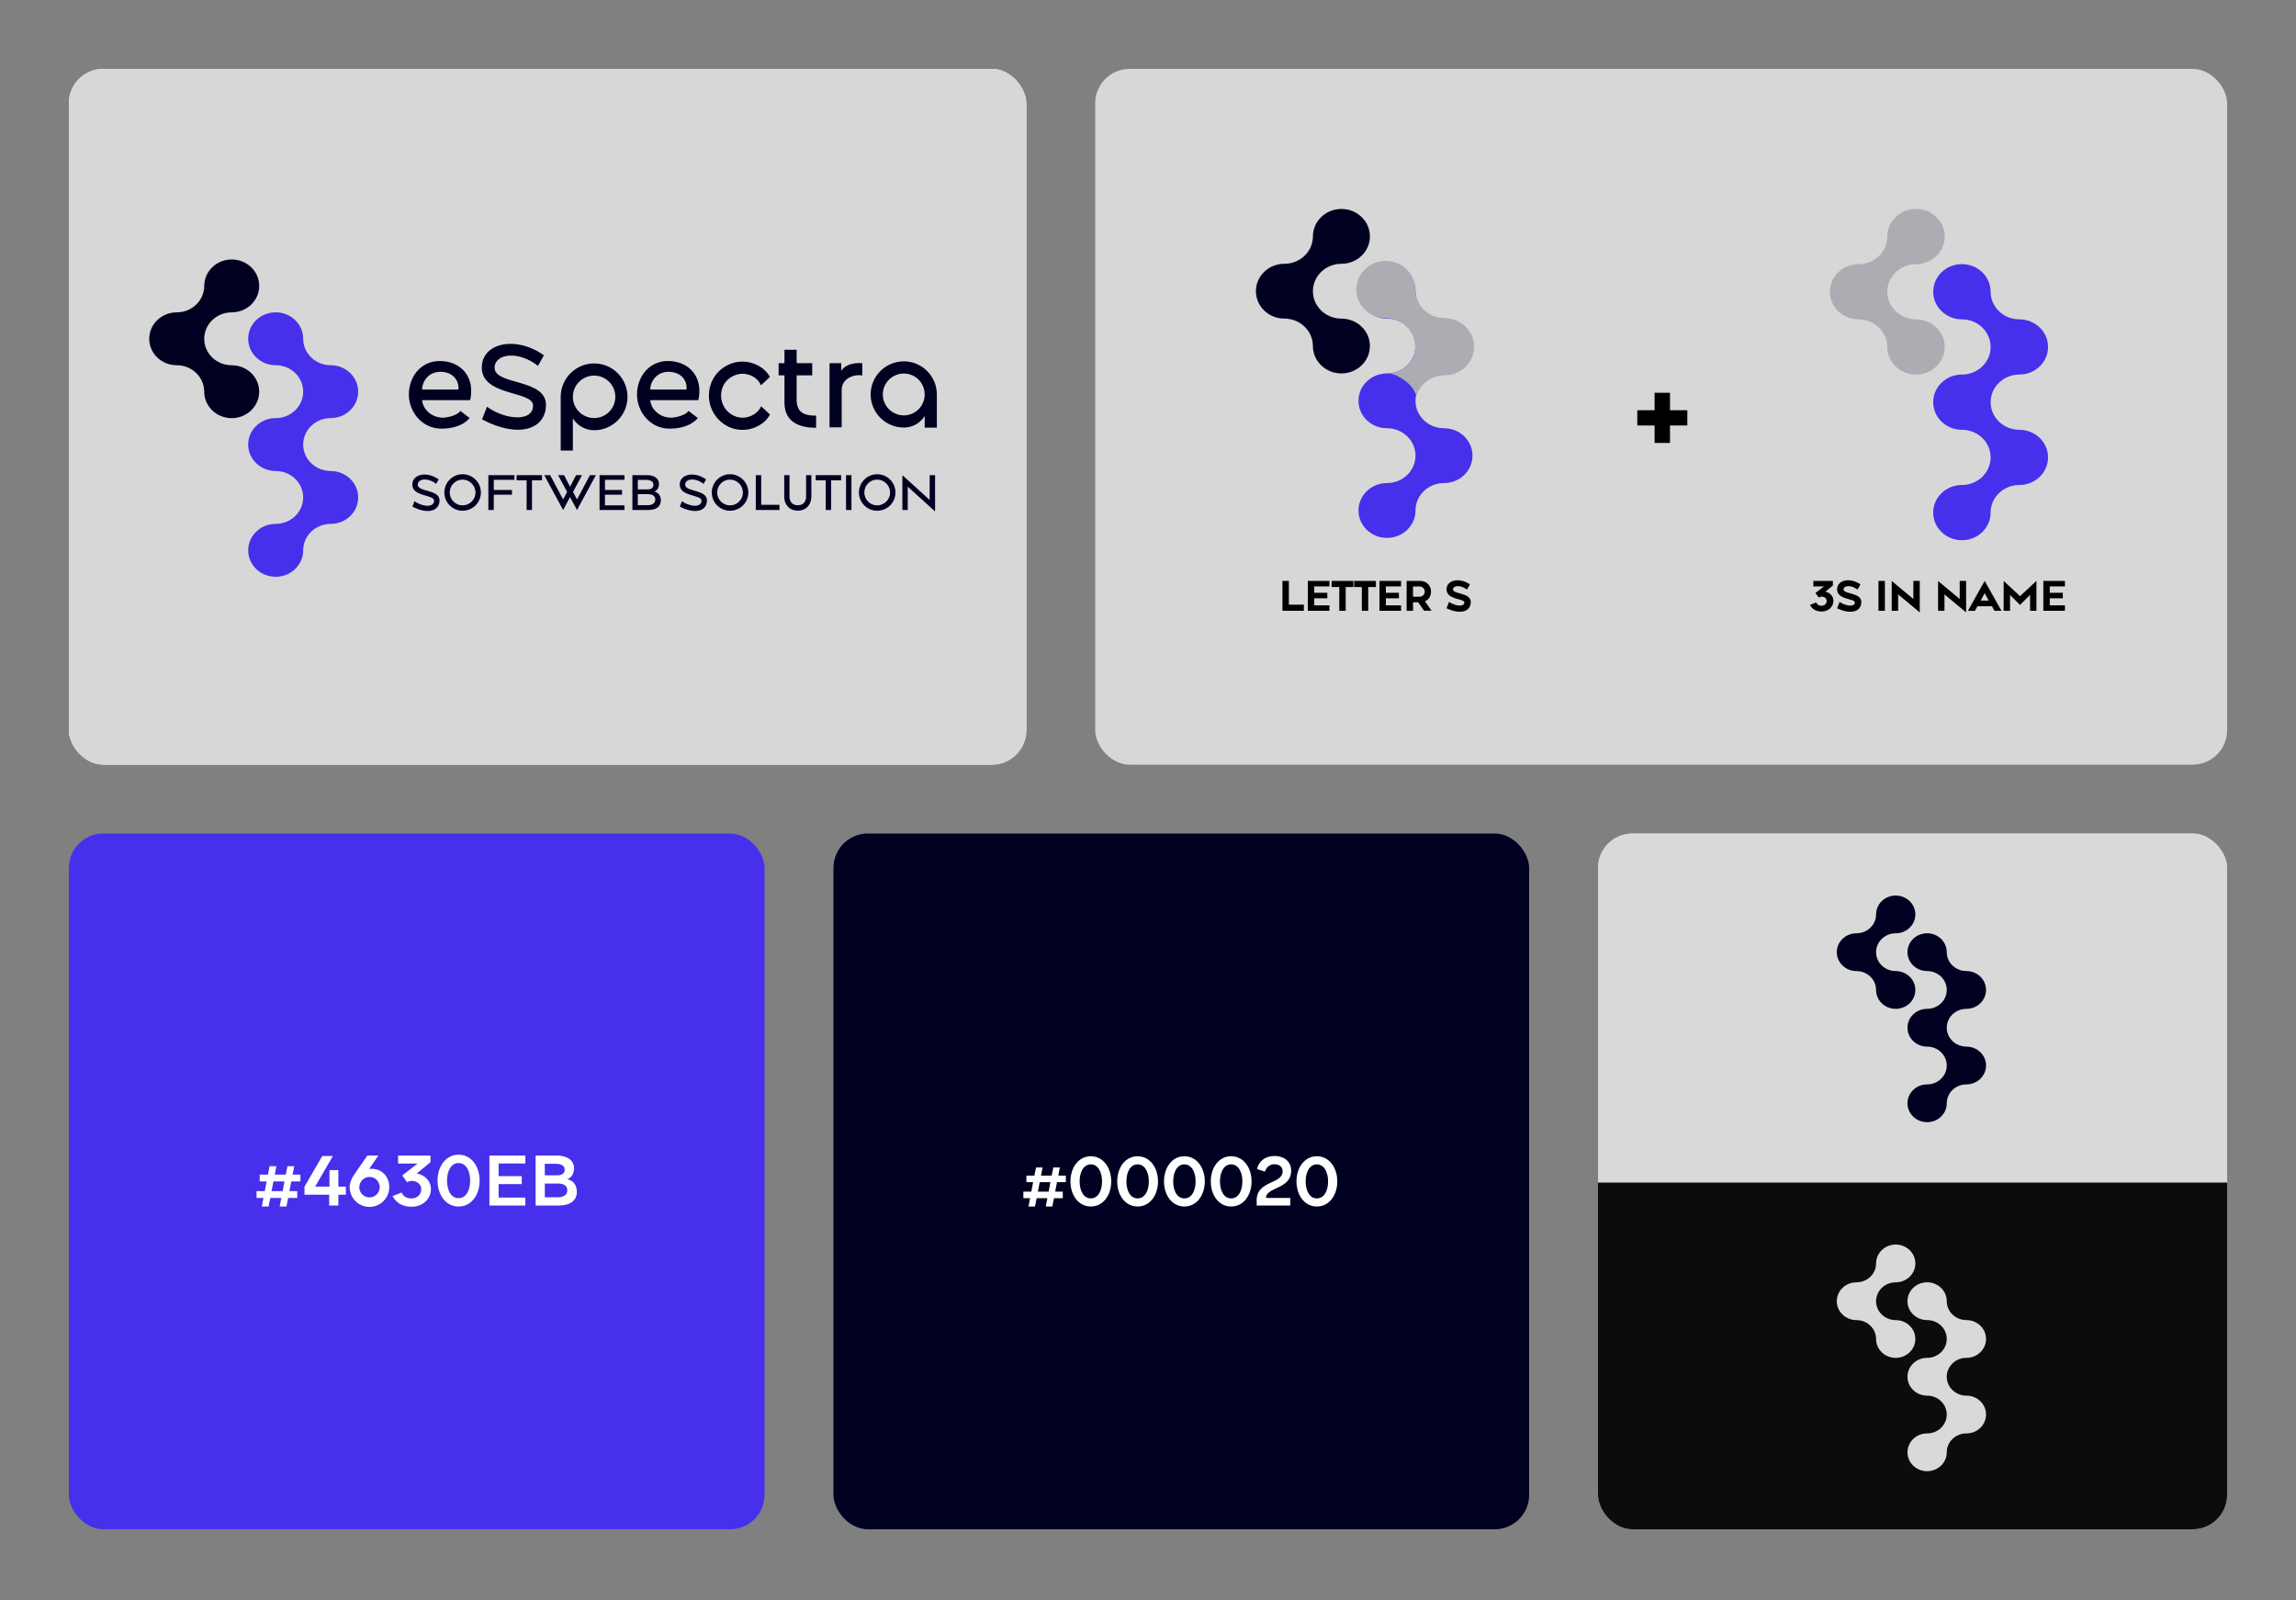 <svg width="1000" height="697" viewBox="0 0 1000 697" fill="none" xmlns="http://www.w3.org/2000/svg">
<rect x="0" y="0" width="1000" height="697" fill="#808080" stroke="none"/>
<rect x="30" y="30" width="417" height="303" rx="15" fill="white"/>
<rect x="30" y="30" width="417" height="303" rx="15" fill="#D7D7D7"/>
<rect x="40" y="93" width="397" height="178.185" rx="15" fill="#D7D7D7"/>
<g clip-path="url(#clip0_83_223)">
<path d="M112.893 170.578C112.893 176.936 107.534 182.095 100.917 182.095C94.301 182.095 88.942 176.941 88.942 170.578C88.942 164.214 83.582 159.06 76.966 159.06C70.349 159.06 65 153.906 65 147.548C65 141.189 70.359 136.03 76.976 136.03C83.592 136.03 88.952 130.876 88.952 124.513C88.952 118.149 94.311 113 100.922 113C107.534 113 112.898 118.154 112.898 124.517C112.898 130.881 107.539 136.035 100.922 136.035C94.306 136.035 88.947 141.189 88.947 147.552C88.947 153.915 94.306 159.07 100.922 159.07C107.539 159.07 112.898 164.224 112.898 170.587L112.893 170.578Z" fill="#000020"/>
<path d="M156 216.638C156 222.996 150.64 228.155 144.024 228.155C137.408 228.155 132.048 233.31 132.048 239.673C132.048 246.036 126.689 251.19 120.072 251.19C113.456 251.19 108.097 246.036 108.097 239.673C108.097 233.31 113.456 228.155 120.072 228.155C126.689 228.155 132.048 223.001 132.048 216.638C132.048 210.275 126.689 205.12 120.072 205.12C113.456 205.12 108.097 199.966 108.097 193.603C108.097 187.24 113.456 182.085 120.072 182.085C126.689 182.085 132.048 176.931 132.048 170.568C132.048 164.205 126.689 159.051 120.072 159.051C113.456 159.051 108.097 153.896 108.097 147.533C108.097 141.17 113.456 136.016 120.072 136.016C126.689 136.016 132.048 141.17 132.048 147.533C132.048 153.896 137.408 159.051 144.024 159.051C150.64 159.051 156 164.205 156 170.568C156 176.931 150.64 182.085 144.024 182.085C137.408 182.085 132.048 187.24 132.048 193.603C132.048 199.966 137.408 205.12 144.024 205.12C150.64 205.12 156 210.275 156 216.638Z" fill="#4630EB"/>
</g>
<path d="M192.218 186.676C183.685 186.676 178.067 179.15 178.067 171.889C178.067 164.098 183.261 157.208 191.582 157.208C200.645 157.261 207.058 164.045 204.779 174.274H183.844C184.162 178.249 187.978 181.853 192.801 181.906C195.027 181.906 199.373 180.793 200.486 178.938L204.567 182.065C201.811 185.298 197.2 186.676 192.218 186.676ZM183.844 169.663H199.585C200.115 166.695 198.048 161.925 191.741 161.925C186.706 161.925 183.844 166.059 183.844 169.663ZM209.963 182.648L212.083 177.136C220.245 182.966 232.17 183.814 232.17 176.606C232.223 170.034 209.274 172.737 209.857 159.593C210.281 149.046 225.28 146.237 236.887 154.77L234.29 159.328C226.075 152.756 215.687 153.816 215.422 159.964C215.051 167.861 237.788 164.734 237.788 176.288C237.788 187.047 225.757 191.022 209.963 182.648ZM258.78 187.365C254.805 187.365 251.36 185.245 249.505 182.171V196.216H244.205V172.843C244.205 164.787 250.777 158.268 258.78 158.268C266.783 158.268 273.302 164.787 273.302 172.843C273.302 180.846 266.783 187.365 258.78 187.365ZM258.78 163.568C253.692 163.568 249.505 167.702 249.505 172.843C249.505 177.931 253.692 182.065 258.78 182.065C263.868 182.065 268.002 177.931 268.002 172.843C268.002 167.702 263.868 163.568 258.78 163.568ZM291.593 186.676C283.06 186.676 277.442 179.15 277.442 171.889C277.442 164.098 282.636 157.208 290.957 157.208C300.02 157.261 306.433 164.045 304.154 174.274H283.219C283.537 178.249 287.353 181.853 292.176 181.906C294.402 181.906 298.748 180.793 299.861 178.938L303.942 182.065C301.186 185.298 296.575 186.676 291.593 186.676ZM283.219 169.663H298.96C299.49 166.695 297.423 161.925 291.116 161.925C286.081 161.925 283.219 166.059 283.219 169.663ZM323.33 187.206C315.38 187.206 308.755 180.475 308.755 172.313C308.755 163.356 315.963 157.473 323.33 157.473C328.471 157.473 333.241 160.229 335.308 164.151L331.439 167.808C329.849 164.151 326.139 162.773 323.489 162.773C318.931 162.773 314.055 166.271 314.055 172.313C314.055 177.56 318.295 181.906 323.489 181.906C327.04 181.906 330.379 179.68 331.492 176.924L335.361 180.528C333.241 184.503 328.471 187.206 323.33 187.206ZM355.45 186.305C349.991 186.305 341.67 184.927 341.67 175.387V163.462H339.126V158.162H341.67V152.332H346.97V158.162H353.754V163.462H346.97V174.168C346.97 180.528 351.687 181.005 355.45 181.005V186.305ZM361.296 186.093V158.162H366.384V161.554C367.815 158.904 371.79 157.844 375.553 158.162V163.515C370.995 162.826 366.596 165.37 366.596 169.769V186.093H361.296ZM393.676 186.199C385.673 186.199 379.207 179.733 379.207 171.783C379.207 163.833 385.673 157.367 393.676 157.367C401.573 157.367 408.039 163.833 408.039 171.783V186.252H402.739V181.164C400.937 184.132 397.545 186.199 393.676 186.199ZM393.676 180.899C398.658 180.899 402.739 176.818 402.739 171.783C402.739 166.748 398.658 162.667 393.676 162.667C388.588 162.667 384.507 166.748 384.507 171.783C384.507 176.818 388.588 180.899 393.676 180.899Z" fill="#000020"/>
<path d="M179.625 220.63L180.525 218.29C183.99 220.765 189.053 221.125 189.053 218.065C189.075 215.275 179.333 216.423 179.58 210.843C179.76 206.365 186.128 205.173 191.055 208.795L189.953 210.73C186.465 207.94 182.055 208.39 181.943 211C181.785 214.353 191.438 213.025 191.438 217.93C191.438 222.498 186.33 224.185 179.625 220.63ZM201.497 222.43C197.087 222.43 193.532 218.875 193.532 214.488C193.532 210.1 197.087 206.523 201.497 206.523C205.884 206.523 209.439 210.1 209.439 214.488C209.439 218.875 205.884 222.43 201.497 222.43ZM201.474 220.09C204.557 220.09 207.099 217.57 207.099 214.488C207.077 211.383 204.512 208.885 201.474 208.863C198.392 208.863 195.872 211.383 195.872 214.488C195.872 217.57 198.392 220.09 201.474 220.09ZM212.698 222.093V206.928H224.06V208.953H215.06V213.385H222.98V215.433H215.06V222.093H212.698ZM229.361 222.093V209.178H224.996V206.928H236.066V209.178H231.701V222.093H229.361ZM259.528 206.928L251.316 222.093L248.278 216.49L245.263 222.093L237.028 206.928H239.616L245.263 217.525L246.996 214.218L243.081 206.928H245.668L248.278 211.968L250.911 206.928H253.498L249.583 214.218L251.316 217.525L256.941 206.928H259.528ZM261.125 222.093V206.928H271.993V208.953H263.488V213.385H270.913V215.433H263.488V220.068H271.993V222.093H261.125ZM275.43 222.093V206.928H281.977C285.105 206.928 287.017 208.548 287.017 210.708C287.017 212.485 286.117 213.7 284.925 214.083C287.017 214.533 287.827 216.175 287.827 217.93C287.827 220.428 286.05 222.093 282.382 222.093H275.43ZM277.792 213.115H282.247C283.53 213.115 284.61 212.553 284.61 211.09C284.61 209.56 283.035 208.998 281.572 208.998H277.792V213.115ZM277.792 220H282.045C284.07 220 285.397 219.19 285.397 217.593C285.397 216.22 284.542 215.208 282.247 215.208H277.792V220ZM296.102 220.63L297.002 218.29C300.467 220.765 305.53 221.125 305.53 218.065C305.552 215.275 295.81 216.423 296.057 210.843C296.237 206.365 302.605 205.173 307.532 208.795L306.43 210.73C302.942 207.94 298.532 208.39 298.42 211C298.262 214.353 307.915 213.025 307.915 217.93C307.915 222.498 302.807 224.185 296.102 220.63ZM317.974 222.43C313.564 222.43 310.009 218.875 310.009 214.488C310.009 210.1 313.564 206.523 317.974 206.523C322.361 206.523 325.916 210.1 325.916 214.488C325.916 218.875 322.361 222.43 317.974 222.43ZM317.951 220.09C321.034 220.09 323.576 217.57 323.576 214.488C323.554 211.383 320.989 208.885 317.951 208.863C314.869 208.863 312.349 211.383 312.349 214.488C312.349 217.57 314.869 220.09 317.951 220.09ZM329.175 222.093V206.928H331.537V219.843H339.502V222.093H329.175ZM347.482 222.385C343.814 222.385 341.564 219.775 341.564 216.333V206.928H343.859V216.333C343.859 218.515 345.164 220.045 347.482 220.045C349.777 220.045 351.082 218.515 351.082 216.333V206.928H353.377V216.333C353.377 219.775 351.127 222.385 347.482 222.385ZM359.637 222.093V209.178H355.272V206.928H366.342V209.178H361.977V222.093H359.637ZM368.484 222.093V206.928H370.846V222.093H368.484ZM382.068 222.43C377.658 222.43 374.103 218.875 374.103 214.488C374.103 210.1 377.658 206.523 382.068 206.523C386.455 206.523 390.01 210.1 390.01 214.488C390.01 218.875 386.455 222.43 382.068 222.43ZM382.045 220.09C385.128 220.09 387.67 217.57 387.67 214.488C387.648 211.383 385.083 208.885 382.045 208.863C378.963 208.863 376.443 211.383 376.443 214.488C376.443 217.57 378.963 220.09 382.045 220.09ZM407.264 222.723L395.362 211.945V222.093H393.022V206.928L404.902 217.705V206.928H407.264V222.723Z" fill="#000020"/>
<rect x="477" y="30" width="493" height="303" rx="15" fill="#D7D7D7"/>
<path d="M793.32 266.323C790.869 266.323 789.159 265.145 788.323 263.435L791.059 262.352C791.363 263.283 792.199 263.815 793.32 263.815C794.707 263.815 795.6 262.865 795.6 261.706C795.562 259.958 793.263 259.331 792.161 260.262L790.698 258.229L794.422 255.398H789.786V252.985H798.298V254.98L795.03 257.659C797.12 258.096 798.564 259.787 798.526 261.706C798.488 264.271 796.36 266.323 793.32 266.323ZM800.135 264.898L801.218 262.143C803.973 264.005 807.868 264.442 807.868 262.352C807.868 260.566 799.926 261.326 800.135 256.481C800.287 252.51 805.892 251.389 810.3 254.505L809.027 256.766C806.253 254.638 803.004 254.904 802.947 256.671C802.871 258.875 810.68 257.925 810.68 262.2C810.68 266.323 806.253 267.824 800.135 264.898ZM818.151 266V252.985H820.944V266H818.151ZM836.135 266.703L826.711 258.856V266H823.918V253.004L833.342 260.851V252.985H836.135V266.703ZM856.323 266.703L846.899 258.856V266H844.106V253.004L853.53 260.851V252.985H856.323V266.703ZM868.665 266L867.582 264.024H861.255L860.172 266.019L857.113 266L864.409 252.985L871.724 266H868.665ZM862.661 261.554H866.157L864.409 258.343L862.661 261.554ZM872.661 266L872.68 252.985L879.805 259.616L886.949 252.985V266H884.175V259.084L879.805 263.454L875.454 259.084V266H872.661ZM889.957 266V252.985H899.362V255.379H892.75V258.172H898.431V260.566H892.75V263.625H899.362V266H889.957Z" fill="black"/>
<path opacity="0.2" d="M846.998 151.109C846.998 157.746 841.403 163.132 834.496 163.132C827.589 163.132 821.994 157.751 821.994 151.109C821.994 144.466 816.399 139.085 809.492 139.085C802.585 139.085 797 133.704 797 127.066C797 120.428 802.595 115.042 809.502 115.042C816.409 115.042 822.004 109.662 822.004 103.019C822.004 96.376 827.599 91 834.501 91C841.403 91 847.004 96.381 847.004 103.024C847.004 109.667 841.409 115.047 834.501 115.047C827.594 115.047 821.999 120.428 821.999 127.071C821.999 133.714 827.594 139.095 834.501 139.095C841.409 139.095 847.004 144.476 847.004 151.119L846.998 151.109Z" fill="#000020"/>
<path d="M892 199.193C892 205.831 886.405 211.217 879.498 211.217C872.591 211.217 866.996 216.598 866.996 223.241C866.996 229.884 861.401 235.265 854.493 235.265C847.586 235.265 841.991 229.884 841.991 223.241C841.991 216.598 847.586 211.217 854.493 211.217C861.401 211.217 866.996 205.836 866.996 199.193C866.996 192.551 861.401 187.17 854.493 187.17C847.586 187.17 841.991 181.789 841.991 175.146C841.991 168.503 847.586 163.122 854.493 163.122C861.401 163.122 866.996 157.741 866.996 151.099C866.996 144.456 861.401 139.075 854.493 139.075C847.586 139.075 841.991 133.694 841.991 127.051C841.991 120.408 847.586 115.027 854.493 115.027C861.401 115.027 866.996 120.408 866.996 127.051C866.996 133.694 872.591 139.075 879.498 139.075C886.405 139.075 892 144.456 892 151.099C892 157.741 886.405 163.122 879.498 163.122C872.591 163.122 866.996 168.503 866.996 175.146C866.996 181.789 872.591 187.17 879.498 187.17C886.405 187.17 892 192.551 892 199.193Z" fill="#4630EB"/>
<path d="M558.558 266V252.985H561.351V263.34H567.887V266H558.558ZM569.617 266V252.985H579.022V255.379H572.41V258.172H578.091V260.566H572.41V263.625H579.022V266H569.617ZM583.316 266V255.645H579.972V252.985H589.453V255.645H586.109V266H583.316ZM593.132 266V255.645H589.788V252.985H599.269V255.645H595.925V266H593.132ZM600.807 266V252.985H610.212V255.379H603.6V258.172H609.281V260.566H603.6V263.625H610.212V266H600.807ZM612.645 266V252.985H618.459C621.632 252.985 623.266 255.303 623.266 257.64C623.266 259.502 622.335 261.155 620.606 261.877L623.513 265.981H620.264L617.661 262.295H615.438V266H612.645ZM615.438 255.417V259.863H618.307C619.504 259.863 620.53 258.913 620.53 257.64C620.53 256.329 619.504 255.417 618.307 255.417H615.438ZM630.032 264.898L631.115 262.143C633.87 264.005 637.765 264.442 637.765 262.352C637.765 260.566 629.823 261.326 630.032 256.481C630.184 252.51 635.789 251.389 640.197 254.505L638.924 256.766C636.15 254.638 632.901 254.904 632.844 256.671C632.768 258.875 640.577 257.925 640.577 262.2C640.577 266.323 636.15 267.824 630.032 264.898Z" fill="black"/>
<path d="M596.648 150.688C596.648 157.279 591.093 162.627 584.234 162.627C577.375 162.627 571.819 157.284 571.819 150.688C571.819 144.091 566.263 138.748 559.404 138.748C552.545 138.748 547 133.405 547 126.814C547 120.222 552.556 114.874 559.415 114.874C566.274 114.874 571.829 109.531 571.829 102.935C571.829 96.338 577.385 91 584.239 91C591.093 91 596.654 96.343 596.654 102.94C596.654 109.536 591.098 114.879 584.239 114.879C577.38 114.879 571.824 120.222 571.824 126.819C571.824 133.415 577.38 138.758 584.239 138.758C591.098 138.758 596.654 144.101 596.654 150.698L596.648 150.688Z" fill="#000020"/>
<path d="M641.335 198.436C641.335 205.028 635.779 210.376 628.92 210.376C622.061 210.376 616.505 215.719 616.505 222.315C616.505 228.912 610.949 234.255 604.09 234.255C597.232 234.255 591.676 228.912 591.676 222.315C591.676 215.719 597.232 210.376 604.09 210.376C610.949 210.376 616.505 205.033 616.505 198.436C616.505 191.84 610.949 186.497 604.09 186.497C597.232 186.497 591.676 181.154 591.676 174.557C591.676 167.961 597.232 162.618 604.09 162.618C610.949 162.618 616.505 157.274 616.505 150.678C616.505 144.082 610.949 138.739 604.09 138.739C597.232 138.739 591.676 133.395 591.676 126.799C591.676 120.203 597.232 114.859 604.09 114.859C610.949 114.859 616.505 120.203 616.505 126.799C616.505 133.395 622.061 138.739 628.92 138.739C635.779 138.739 641.335 144.082 641.335 150.678C641.335 157.274 635.779 162.618 628.92 162.618C622.061 162.618 616.505 167.961 616.505 174.557C616.505 181.154 622.061 186.497 628.92 186.497C635.779 186.497 641.335 191.84 641.335 198.436Z" fill="#4630EB"/>
<g clip-path="url(#clip1_83_223)">
<path d="M603.551 138.543C610.628 138.543 616.371 144.121 616.371 151.007C616.371 157.412 611.45 161.921 605.056 162.628C607.521 162.816 609.88 164.361 611.958 165.826C614.277 167.464 616.021 169.735 616.877 172.403C616.877 172.414 616.882 172.424 616.888 172.435C618.443 167.254 623.362 163.471 629.191 163.471C636.269 163.471 642.011 157.893 642.011 151.007C642.011 144.121 636.274 138.543 629.191 138.543C622.108 138.543 616.371 132.965 616.371 126.079C616.371 119.192 610.628 113.62 603.551 113.62C596.473 113.62 590.73 119.198 590.73 126.084C590.73 132.97 596.468 138.548 603.551 138.548V138.543Z" fill="#ACACB2"/>
</g>
<path d="M720.65 192.9V185.3H713.1V178.65H720.65V171.05H727.35V178.65H734.9V185.3H727.35V192.9H720.65Z" fill="black"/>
<rect x="363" y="363" width="303" height="303" rx="15" fill="#000020"/>
<path d="M447.945 525.434L448.627 521.807H445.713V518.955H449.185L449.96 514.832H447.046V511.98H450.518L451.231 508.415H454.083L453.401 511.98H458.051L458.764 508.415H461.616L460.934 511.98H464.22V514.832H460.376L459.57 518.955H462.887V521.807H459.043L458.33 525.434H455.478L456.16 521.807H451.51L450.797 525.434H447.945ZM452.037 518.955H456.718L457.493 514.832H452.843L452.037 518.955ZM475.088 525.434C469.694 525.434 466.222 520.474 466.222 514.491C466.222 508.539 469.694 503.548 475.088 503.548C480.513 503.548 483.985 508.539 483.985 514.491C483.985 520.474 480.513 525.434 475.088 525.434ZM475.088 521.9C478.343 521.9 479.986 518.459 479.986 514.491C479.986 510.585 478.343 507.082 475.088 507.082C471.864 507.082 470.221 510.585 470.221 514.491C470.221 518.459 471.864 521.9 475.088 521.9ZM495.462 525.434C490.068 525.434 486.596 520.474 486.596 514.491C486.596 508.539 490.068 503.548 495.462 503.548C500.887 503.548 504.359 508.539 504.359 514.491C504.359 520.474 500.887 525.434 495.462 525.434ZM495.462 521.9C498.717 521.9 500.36 518.459 500.36 514.491C500.36 510.585 498.717 507.082 495.462 507.082C492.238 507.082 490.595 510.585 490.595 514.491C490.595 518.459 492.238 521.9 495.462 521.9ZM515.836 525.434C510.442 525.434 506.97 520.474 506.97 514.491C506.97 508.539 510.442 503.548 515.836 503.548C521.261 503.548 524.733 508.539 524.733 514.491C524.733 520.474 521.261 525.434 515.836 525.434ZM515.836 521.9C519.091 521.9 520.734 518.459 520.734 514.491C520.734 510.585 519.091 507.082 515.836 507.082C512.612 507.082 510.969 510.585 510.969 514.491C510.969 518.459 512.612 521.9 515.836 521.9ZM536.21 525.434C530.816 525.434 527.344 520.474 527.344 514.491C527.344 508.539 530.816 503.548 536.21 503.548C541.635 503.548 545.107 508.539 545.107 514.491C545.107 520.474 541.635 525.434 536.21 525.434ZM536.21 521.9C539.465 521.9 541.108 518.459 541.108 514.491C541.108 510.585 539.465 507.082 536.21 507.082C532.986 507.082 531.343 510.585 531.343 514.491C531.343 518.459 532.986 521.9 536.21 521.9ZM547.35 525L547.319 522.799C547.319 513.933 558.634 515.855 558.634 510.12C558.634 508.446 557.58 507.02 555.007 507.02C552.744 507.02 551.442 508.663 550.946 510.244L547.505 509.128C548.125 505.749 551.132 503.424 555.1 503.424C559.006 503.424 562.354 505.594 562.354 509.872C562.354 518.025 551.411 516.847 551.411 521.714H561.951V525H547.35ZM573.537 525.434C568.143 525.434 564.671 520.474 564.671 514.491C564.671 508.539 568.143 503.548 573.537 503.548C578.962 503.548 582.434 508.539 582.434 514.491C582.434 520.474 578.962 525.434 573.537 525.434ZM573.537 521.9C576.792 521.9 578.435 518.459 578.435 514.491C578.435 510.585 576.792 507.082 573.537 507.082C570.313 507.082 568.67 510.585 568.67 514.491C568.67 518.459 570.313 521.9 573.537 521.9Z" fill="white"/>
<g clip-path="url(#clip2_83_223)">
<rect x="696" y="363" width="274" height="303" rx="15" fill="#D7D7D7"/>
<rect x="696" y="363" width="274" height="151.5" fill="#D9D9D9"/>
<rect x="696" y="515" width="274" height="151.5" fill="#0C0C0C"/>
<path d="M834.209 431.127C834.209 435.668 830.381 439.354 825.655 439.354C820.929 439.354 817.101 435.672 817.101 431.127C817.101 426.582 813.273 422.9 808.547 422.9C803.821 422.9 800 419.218 800 414.677C800 410.135 803.828 406.45 808.554 406.45C813.28 406.45 817.108 402.768 817.108 398.223C817.108 393.678 820.936 390 825.659 390C830.381 390 834.213 393.682 834.213 398.227C834.213 402.772 830.385 406.453 825.659 406.453C820.933 406.453 817.105 410.135 817.105 414.68C817.105 419.225 820.933 422.907 825.659 422.907C830.385 422.907 834.213 426.589 834.213 431.134L834.209 431.127Z" fill="#000020"/>
<path d="M865 464.027C865 468.569 861.172 472.254 856.446 472.254C851.72 472.254 847.891 475.936 847.891 480.481C847.891 485.026 844.063 488.707 839.337 488.707C834.611 488.707 830.783 485.026 830.783 480.481C830.783 475.936 834.611 472.254 839.337 472.254C844.063 472.254 847.891 468.572 847.891 464.027C847.891 459.482 844.063 455.8 839.337 455.8C834.611 455.8 830.783 452.119 830.783 447.574C830.783 443.029 834.611 439.347 839.337 439.347C844.063 439.347 847.891 435.665 847.891 431.12C847.891 426.575 844.063 422.893 839.337 422.893C834.611 422.893 830.783 419.212 830.783 414.667C830.783 410.122 834.611 406.44 839.337 406.44C844.063 406.44 847.891 410.122 847.891 414.667C847.891 419.212 851.72 422.893 856.446 422.893C861.172 422.893 865 426.575 865 431.12C865 435.665 861.172 439.347 856.446 439.347C851.72 439.347 847.891 443.029 847.891 447.574C847.891 452.119 851.72 455.8 856.446 455.8C861.172 455.8 865 459.482 865 464.027Z" fill="#000020"/>
<path d="M834.209 583.127C834.209 587.668 830.381 591.354 825.655 591.354C820.929 591.354 817.101 587.672 817.101 583.127C817.101 578.582 813.273 574.9 808.547 574.9C803.821 574.9 800 571.218 800 566.677C800 562.135 803.828 558.45 808.554 558.45C813.28 558.45 817.108 554.768 817.108 550.223C817.108 545.678 820.936 542 825.659 542C830.381 542 834.213 545.682 834.213 550.227C834.213 554.772 830.385 558.453 825.659 558.453C820.933 558.453 817.105 562.135 817.105 566.68C817.105 571.225 820.933 574.907 825.659 574.907C830.385 574.907 834.213 578.589 834.213 583.134L834.209 583.127Z" fill="#D9D9D9"/>
<path d="M865 616.027C865 620.568 861.172 624.253 856.446 624.253C851.72 624.253 847.891 627.935 847.891 632.48C847.891 637.025 844.063 640.707 839.337 640.707C834.611 640.707 830.783 637.025 830.783 632.48C830.783 627.935 834.611 624.253 839.337 624.253C844.063 624.253 847.891 620.572 847.891 616.027C847.891 611.482 844.063 607.8 839.337 607.8C834.611 607.8 830.783 604.118 830.783 599.573C830.783 595.028 834.611 591.346 839.337 591.346C844.063 591.346 847.891 587.665 847.891 583.12C847.891 578.575 844.063 574.893 839.337 574.893C834.611 574.893 830.783 571.211 830.783 566.666C830.783 562.121 834.611 558.439 839.337 558.439C844.063 558.439 847.891 562.121 847.891 566.666C847.891 571.211 851.72 574.893 856.446 574.893C861.172 574.893 865 578.575 865 583.12C865 587.665 861.172 591.346 856.446 591.346C851.72 591.346 847.891 595.028 847.891 599.573C847.891 604.118 851.72 607.8 856.446 607.8C861.172 607.8 865 611.482 865 616.027Z" fill="#D9D9D9"/>
</g>
<rect x="30" y="363" width="303" height="303" rx="15" fill="#4630EB"/>
<path d="M114.04 525.448L114.744 521.704H111.736V518.76H115.32L116.12 514.504H113.112V511.56H116.696L117.432 507.88H120.376L119.672 511.56H124.472L125.208 507.88H128.152L127.448 511.56H130.84V514.504H126.872L126.04 518.76H129.464V521.704H125.496L124.76 525.448H121.816L122.52 521.704H117.72L116.984 525.448H114.04ZM118.264 518.76H123.096L123.896 514.504H119.096L118.264 518.76ZM143.371 525V520.296H132.618V516.776L140.363 503.432H145.003L137.259 516.776H143.499V509.576H147.371V516.776H150.635V520.296H147.371V525H143.371ZM160.917 525.608C156.181 525.608 152.309 521.768 152.309 517C152.309 514.856 153.301 512.904 154.389 511.368L159.989 503.24H164.789L160.789 509.064C166.325 508.488 169.557 512.552 169.557 517C169.525 521.768 165.653 525.608 160.917 525.608ZM160.917 521.48C163.317 521.48 165.397 519.528 165.397 517C165.397 514.92 163.765 512.552 160.949 512.552C160.085 512.552 158.805 512.968 158.037 513.64C157.045 514.472 156.469 515.912 156.469 517C156.469 519.56 158.613 521.48 160.917 521.48ZM179.206 525.544C175.11 525.544 172.454 523.688 170.982 520.904L174.918 519.336C175.59 520.968 177.062 521.928 179.206 521.928C181.862 521.928 183.494 520.072 183.462 517.864C183.43 514.696 179.494 513.416 177.318 514.888L175.206 511.912L181.862 506.728H173.382V503.24H187.494V506.152L181.478 511.08C185.19 511.624 187.75 514.568 187.686 517.864C187.622 522.12 184.262 525.544 179.206 525.544ZM199.715 525.448C194.147 525.448 190.563 520.328 190.563 514.152C190.563 508.008 194.147 502.856 199.715 502.856C205.315 502.856 208.899 508.008 208.899 514.152C208.899 520.328 205.315 525.448 199.715 525.448ZM199.715 521.8C203.075 521.8 204.771 518.248 204.771 514.152C204.771 510.12 203.075 506.504 199.715 506.504C196.387 506.504 194.691 510.12 194.691 514.152C194.691 518.248 196.387 521.8 199.715 521.8ZM213.162 525V503.24H228.81V506.696H217.162V512.2H227.242V515.688H217.162V521.544H228.81V525H213.162ZM233.287 525V503.24H242.759C247.239 503.24 250.023 505.576 250.023 508.68C250.023 511.24 248.775 512.968 247.047 513.544C250.023 514.152 251.239 516.52 251.239 519.048C251.239 522.632 248.615 525 243.367 525H233.287ZM237.287 511.848H242.823C244.455 511.848 245.959 511.208 245.959 509.384C245.959 507.464 243.943 506.824 242.055 506.824H237.287V511.848ZM237.287 521.416H242.823C245.383 521.416 247.079 520.456 247.079 518.408C247.079 516.648 245.895 515.432 243.047 515.432H237.287V521.416Z" fill="white"/>
<defs>
<clipPath id="clip0_83_223">
<rect width="91" height="138.185" fill="white" transform="translate(65 113)"/>
</clipPath>
<clipPath id="clip1_83_223">
<rect width="51.27" height="58.81" fill="white" transform="translate(590.73 113.62)"/>
</clipPath>
<clipPath id="clip2_83_223">
<rect x="696" y="363" width="274" height="303" rx="15" fill="white"/>
</clipPath>
</defs>
</svg>
